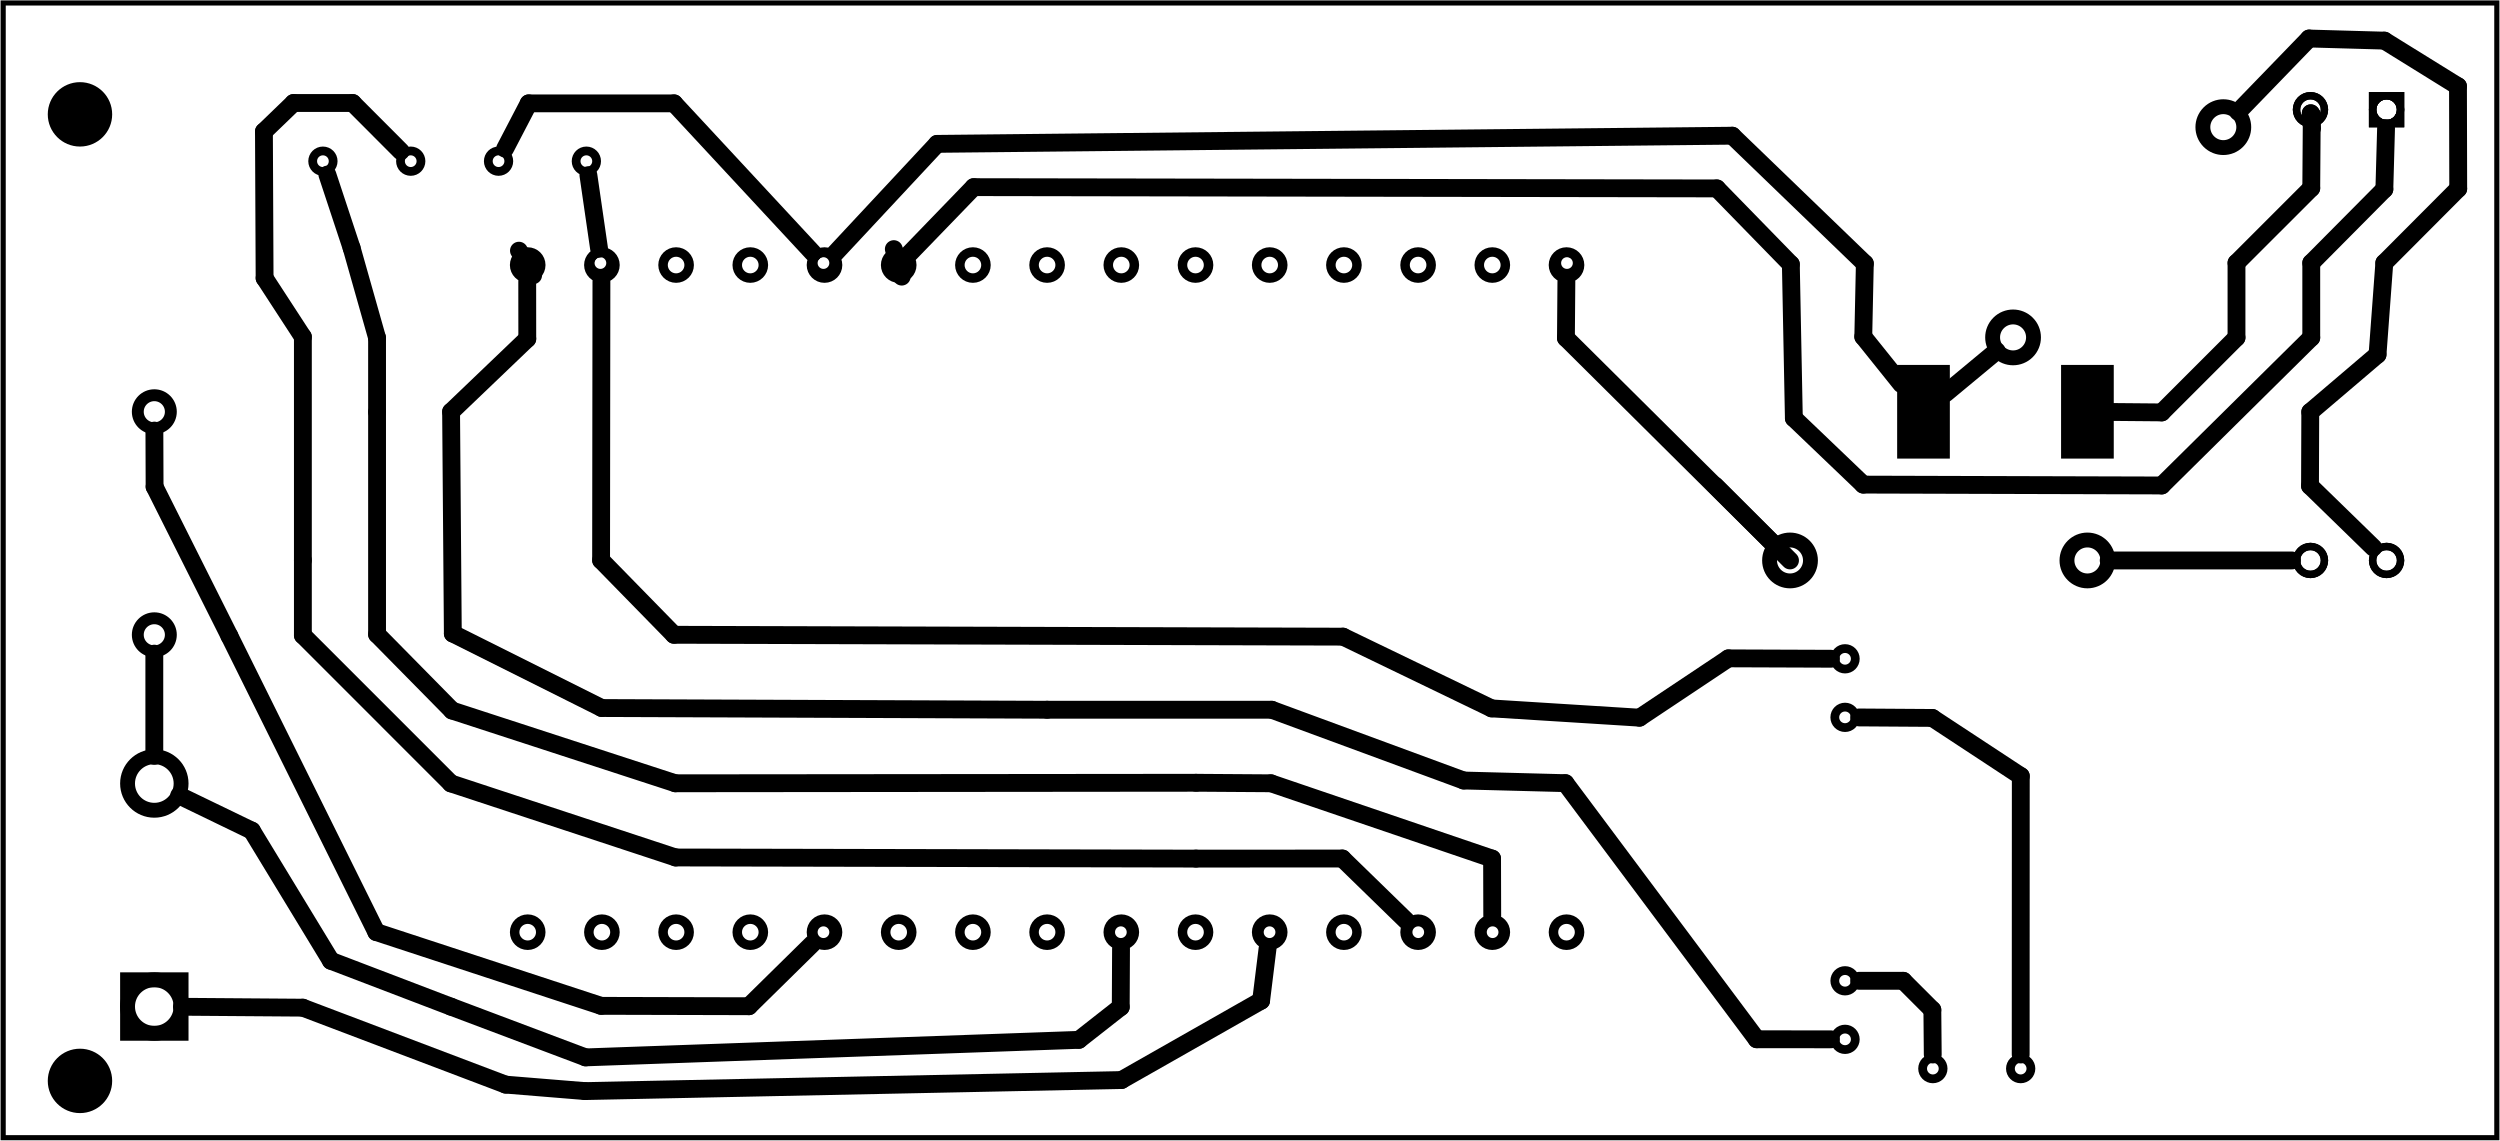 <?xml version='1.0' encoding='UTF-8' standalone='no'?>
<!-- Created with Fritzing (http://www.fritzing.org/) -->
<svg xmlns="http://www.w3.org/2000/svg" x="0in" y="0in" height="1.534in" version="1.2" width="3.362in" baseProfile="tiny"  viewBox="0 0 242.062 110.464" xmlns:svg="http://www.w3.org/2000/svg">
 <g partID="854214120">
  <g id="board" >
   <rect x="0.288" y="0.288" height="109.888" width="241.486" stroke-width="0.5" id="boardoutline" fill-opacity="0.5"  stroke="black" fill="none"/>
  </g>
 </g>
 <g partID="854369841">
  <g transform="translate(3.008,6.356)">
   <g id="copper1" >
    <circle cx="4.718" cy="4.718" r="3.118" stroke-width="0" id="nonconn0"  stroke="black" fill="black"/>
   </g>
  </g>
 </g>
 <g partID="854369871">
  <g transform="translate(240.608,99.956)">
   <g id="copper1" >
    <circle cx="4.718" cy="4.718" r="3.118" stroke-width="0" id="nonconn0"  stroke="black" fill="black"/>
   </g>
  </g>
 </g>
 <g partID="854369901">
  <g transform="translate(3.008,99.956)">
   <g id="copper1" >
    <circle cx="4.718" cy="4.718" r="3.118" stroke-width="0" id="nonconn0"  stroke="black" fill="black"/>
   </g>
  </g>
 </g>
 <g partID="854369931">
  <g transform="translate(240.608,6.356)">
   <g id="copper1" >
    <circle cx="4.718" cy="4.718" r="3.118" stroke-width="0" id="nonconn0"  stroke="black" fill="black"/>
   </g>
  </g>
 </g>
 <g partID="854216690">
  <g transform="translate(204.677,44.41)">
   <g transform="matrix(-1,0,0,-1,0,0)">
    <g id="copper1" >
     <rect x="0" y="0" connectorname="1" height="9.071" width="5.102" stroke-width="0" stroke-linecap="round" id="connector0pad"  stroke="none" fill="black"/>
     <rect x="15.874" y="0" connectorname="2" height="9.071" width="5.102" stroke-width="0" stroke-linecap="round" id="connector1pad"  stroke="none" fill="black"/>
     <g id="copper0" />
    </g>
   </g>
  </g>
 </g>
 <g partID="854216701">
  <g transform="translate(170.626,51.178)">
   <g id="copper1" >
    <!-- <rect width="55" x="10" y="15.5" fill="none" height="55" stroke="rgb(255, 191, 0)" stroke-width="20" />  -->
    <circle cx="2.7" cy="3.096" r="1.98" stroke-width="1.44" id="connector0pin"  stroke="black" fill="none"/>
    <circle cx="31.5" cy="3.096" r="1.98" stroke-width="1.44" id="connector1pin"  stroke="black" fill="none"/>
   </g>
  </g>
 </g>
 <g partID="854216711">
  <g transform="translate(11.614,100.786)">
   <g transform="matrix(0,-1,1,0,0,0)">
    <g id="copper1" >
     <g id="copper0" >
      <rect x="0.72" y="0.72" height="5.184" width="5.184" stroke-width="1.44" id="rect20"  stroke="black" fill="none"/>
      <circle cx="3.312" cy="3.312" r="2.592" stroke-width="1.44" id="connector0pin"  stroke="black" fill="none"/>
      <circle cx="24.912" cy="3.312" r="2.592" stroke-width="1.44" id="connector1pin"  stroke="black" fill="none"/>
     </g>
    </g>
   </g>
  </g>
 </g>
 <g partID="854216681">
  <g transform="translate(190.828,32.394)">
   <g transform="matrix(0.707,-0.707,0.707,0.707,0,0)">
    <g id="copper1" >
     <!-- <rect width="55" x="10" y="15.5" fill="none" height="55" stroke="rgb(255, 191, 0)" stroke-width="20" />  -->
     <circle cx="2.7" cy="3.096" r="1.98" stroke-width="1.44" id="connector0pin"  stroke="black" fill="none"/>
     <circle cx="31.5" cy="3.096" r="1.98" stroke-width="1.44" id="connector1pin"  stroke="black" fill="none"/>
    </g>
   </g>
  </g>
 </g>
 <g partID="854269131">
  <g transform="translate(236.487,5.23)">
   <g transform="matrix(0,1,-1,0,0,0)">
    <g id="copper1"  gorn="0.0">
     <circle cx="5.39" connectorname="1" cy="5.39" stroke-width="0.72" r="1.352" id="connector0pad"  stroke="black" fill="none" gorn="0.0.0"/>
     <path stroke-width="0" d="m3.678,3.678,3.424,0,0,3.424,-3.424,0,0,-3.424zM4.398,5.39a0.992,0.992,0,1,0,1.984,0,0.992,0.992,0,1,0,-1.984,0z"  stroke="none" fill="black"/>
     <circle cx="49.044" connectorname="4" cy="5.39" stroke-width="0.72" r="1.352" id="connector3pad"  stroke="black" fill="none" gorn="0.0.2"/>
     <circle cx="5.39" connectorname="2" cy="12.76" stroke-width="0.72" r="1.352" id="connector1pad"  stroke="black" fill="none" gorn="0.0.3"/>
     <circle cx="49.044" connectorname="3" cy="12.76" stroke-width="0.72" r="1.352" id="connector2pad"  stroke="black" fill="none" gorn="0.0.4"/>
     <g id="copper0"  gorn="0.0.5">
      <circle cx="5.39" connectorname="1" cy="5.39" stroke-width="0.72" r="1.352" id="connector0pad"  stroke="black" fill="none" gorn="0.0.5.0"/>
      <path stroke-width="0" d="m3.678,3.678,3.424,0,0,3.424,-3.424,0,0,-3.424zM4.398,5.39a0.992,0.992,0,1,0,1.984,0,0.992,0.992,0,1,0,-1.984,0z"  stroke="none" fill="black"/>
      <circle cx="49.044" connectorname="4" cy="5.39" stroke-width="0.72" r="1.352" id="connector3pad"  stroke="black" fill="none" gorn="0.0.5.2"/>
      <circle cx="5.39" connectorname="2" cy="12.76" stroke-width="0.72" r="1.352" id="connector1pad"  stroke="black" fill="none" gorn="0.0.5.3"/>
      <circle cx="49.044" connectorname="3" cy="12.76" stroke-width="0.72" r="1.352" id="connector2pad"  stroke="black" fill="none" gorn="0.0.5.4"/>
     </g>
    </g>
   </g>
  </g>
 </g>
 <g partID="854358051">
  <g transform="translate(19.226,65.774)">
   <g transform="matrix(-1,0,0,-1,0,0)">
    <g id="copper1"  gorn="0.2.0">
     <circle cx="4.3" stroke-width="1.152" r="1.6" cy="4.3" id="connector0pin"  stroke="black" fill="none" gorn="0.2.0.0"/>
     <circle cx="4.3" stroke-width="1.152" r="1.6" cy="25.9" id="connector1pin"  stroke="black" fill="none" gorn="0.2.0.1"/>
    </g>
   </g>
  </g>
 </g>
 <g partID="854375381">
  <g transform="translate(47.909,22.457)">
   <g id="copper1" >
    <circle cx="3.017" cy="3.017" r="0.992" stroke-width="0.85" id="connector0pin"  stroke="black" fill="none"/>
   </g>
  </g>
 </g>
 <g partID="854375411">
  <g transform="translate(55.109,22.457)">
   <g id="copper1" >
    <circle cx="3.017" cy="3.017" r="0.992" stroke-width="0.85" id="connector0pin"  stroke="black" fill="none"/>
   </g>
  </g>
 </g>
 <g partID="854375441">
  <g transform="translate(76.709,22.457)">
   <g id="copper1" >
    <circle cx="3.017" cy="3.017" r="0.992" stroke-width="0.85" id="connector0pin"  stroke="black" fill="none"/>
   </g>
  </g>
 </g>
 <g partID="854375471">
  <g transform="translate(83.909,22.457)">
   <g id="copper1" >
    <circle cx="3.017" cy="3.017" r="0.992" stroke-width="0.85" id="connector0pin"  stroke="black" fill="none"/>
   </g>
  </g>
 </g>
 <g partID="854375631">
  <g transform="translate(148.709,22.457)">
   <g id="copper1" >
    <circle cx="3.017" cy="3.017" r="0.992" stroke-width="0.85" id="connector0pin"  stroke="black" fill="none"/>
   </g>
  </g>
 </g>
 <g partID="854375661">
  <g transform="translate(76.709,87.257)">
   <g id="copper1" >
    <circle cx="3.017" cy="3.017" r="0.992" stroke-width="0.85" id="connector0pin"  stroke="black" fill="none"/>
   </g>
  </g>
 </g>
 <g partID="854375691">
  <g transform="translate(105.509,87.257)">
   <g id="copper1" >
    <circle cx="3.017" cy="3.017" r="0.992" stroke-width="0.85" id="connector0pin"  stroke="black" fill="none"/>
   </g>
  </g>
 </g>
 <g partID="854375721">
  <g transform="translate(119.909,87.257)">
   <g id="copper1" >
    <circle cx="3.017" cy="3.017" r="0.992" stroke-width="0.85" id="connector0pin"  stroke="black" fill="none"/>
   </g>
  </g>
 </g>
 <g partID="854375751">
  <g transform="translate(134.309,87.257)">
   <g id="copper1" >
    <circle cx="3.017" cy="3.017" r="0.992" stroke-width="0.85" id="connector0pin"  stroke="black" fill="none"/>
   </g>
  </g>
 </g>
 <g partID="854375781">
  <g transform="translate(141.509,87.257)">
   <g id="copper1" >
    <circle cx="3.017" cy="3.017" r="0.992" stroke-width="0.85" id="connector0pin"  stroke="black" fill="none"/>
   </g>
  </g>
 </g>
 <g partID="854375811">
  <g transform="translate(83.909,22.457)">
   <g id="copper1" >
    <circle cx="3.017" cy="3.017" r="0.992" stroke-width="0.85" id="connector0pin"  stroke="black" fill="none"/>
   </g>
  </g>
 </g>
 <g partID="854216651">
  <g transform="translate(167.738,22.55)">
   <g transform="matrix(0,1,-1,0,0,0)">
    <g transform="matrix(1, 0, 0, 1, 53.104, 4.304)">
     <g id="copper1">
      <g transform="matrix(0.997, 0, 0, 0.998, -5.484, 10.126)">
       <g>
        <g gorn="0.1.0.0.0.0.3.0.0.0.0.0">
         <circle cx="20.163" stroke-width="0.922" cy="16.029" r="1.267" id="connector2pad" stroke="black" fill="none" gorn="0.1.0.0.0.0.3.0.0.0.0.0.0"/>
         <circle cx="-44.637" stroke-width="0.922" cy="1.629" r="1.267" id="connector42pin" stroke="black" fill="none" gorn="0.1.0.0.0.0.3.0.0.0.0.0.1"/>
         <circle cx="-44.637" stroke-width="0.922" cy="8.829" r="1.267" id="connector41pin" stroke="black" fill="none" gorn="0.1.0.0.0.0.3.0.0.0.0.0.2"/>
         <circle cx="-44.637" stroke-width="0.922" cy="16.029" r="1.267" id="connector40pin" stroke="black" fill="none" gorn="0.1.0.0.0.0.3.0.0.0.0.0.3"/>
         <circle cx="-44.637" stroke-width="0.922" cy="23.229" r="1.267" id="connector39pin" stroke="black" fill="none" gorn="0.1.0.0.0.0.3.0.0.0.0.0.4"/>
         <circle cx="-44.637" stroke-width="0.922" cy="30.429" r="1.267" id="connector38pin" stroke="black" fill="none" gorn="0.1.0.0.0.0.3.0.0.0.0.0.5"/>
         <circle cx="20.163" stroke-width="0.922" cy="8.829" r="1.267" id="connector1pad" stroke="black" fill="none" gorn="0.1.0.0.0.0.3.0.0.0.0.0.6"/>
         <circle cx="20.163" stroke-width="0.922" cy="1.629" r="1.267" id="connector0pad" stroke="black" fill="none" gorn="0.1.0.0.0.0.3.0.0.0.0.0.7"/>
         <circle cx="20.163" stroke-width="0.922" cy="23.229" r="1.267" id="connector3pad" stroke="black" fill="none" gorn="0.1.0.0.0.0.3.0.0.0.0.0.8"/>
         <circle cx="-44.637" stroke-width="0.922" cy="37.629" r="1.267" id="connector37pin" stroke="black" fill="none" gorn="0.1.0.0.0.0.3.0.0.0.0.0.9"/>
         <circle cx="-44.637" stroke-width="0.922" cy="44.829" r="1.267" id="connector36pin" stroke="black" fill="none" gorn="0.1.0.0.0.0.3.0.0.0.0.0.10"/>
         <circle cx="-44.637" stroke-width="0.922" cy="52.029" r="1.267" id="connector35pin" stroke="black" fill="none" gorn="0.1.0.0.0.0.3.0.0.0.0.0.11"/>
         <circle cx="-44.637" stroke-width="0.922" cy="59.229" r="1.267" id="connector34pin" stroke="black" fill="none" gorn="0.1.0.0.0.0.3.0.0.0.0.0.12"/>
         <circle cx="-44.637" stroke-width="0.922" cy="66.429" r="1.267" id="connector33pin" stroke="black" fill="none" gorn="0.1.0.0.0.0.3.0.0.0.0.0.13"/>
         <circle cx="-44.637" stroke-width="0.922" cy="73.629" r="1.267" id="connector19pad" stroke="black" fill="none" gorn="0.1.0.0.0.0.3.0.0.0.0.0.14"/>
         <circle cx="-44.637" stroke-width="0.922" cy="80.829" r="1.267" id="connector18pad" stroke="black" fill="none" gorn="0.1.0.0.0.0.3.0.0.0.0.0.15"/>
         <circle cx="-44.637" stroke-width="0.922" cy="88.029" r="1.267" id="connector17pad" stroke="black" fill="none" gorn="0.1.0.0.0.0.3.0.0.0.0.0.16"/>
         <circle cx="-44.637" stroke-width="0.922" cy="95.229" r="1.267" id="connector16pad" stroke="black" fill="none" gorn="0.1.0.0.0.0.3.0.0.0.0.0.17"/>
         <circle cx="-44.637" stroke-width="0.922" cy="102.429" r="1.267" id="connector15pad" stroke="black" fill="none" gorn="0.1.0.0.0.0.3.0.0.0.0.0.18"/>
         <circle cx="20.163" stroke-width="0.922" cy="52.029" r="1.267" id="connector7pad" stroke="black" fill="none" gorn="0.1.0.0.0.0.3.0.0.0.0.0.19"/>
         <circle cx="20.163" stroke-width="0.922" cy="59.229" r="1.267" id="connector8pad" stroke="black" fill="none" gorn="0.1.0.0.0.0.3.0.0.0.0.0.20"/>
         <circle cx="20.163" stroke-width="0.922" cy="66.429" r="1.267" id="connector9pad" stroke="black" fill="none" gorn="0.1.0.0.0.0.3.0.0.0.0.0.21"/>
         <circle cx="20.163" stroke-width="0.922" cy="73.629" r="1.267" id="connector10pad" stroke="black" fill="none" gorn="0.1.0.0.0.0.3.0.0.0.0.0.22"/>
         <circle cx="20.163" stroke-width="0.922" cy="80.829" r="1.267" id="connector11pad" stroke="black" fill="none" gorn="0.1.0.0.0.0.3.0.0.0.0.0.23"/>
         <circle cx="20.163" stroke-width="0.922" cy="88.029" r="1.267" id="connector12pad" stroke="black" fill="none" gorn="0.1.0.0.0.0.3.0.0.0.0.0.24"/>
         <circle cx="20.163" stroke-width="0.922" cy="95.229" r="1.267" id="connector13pad" stroke="black" fill="none" gorn="0.1.0.0.0.0.3.0.0.0.0.0.25"/>
         <circle cx="20.163" stroke-width="0.922" cy="102.429" r="1.267" id="connector14pad" stroke="black" fill="none" gorn="0.1.0.0.0.0.3.0.0.0.0.0.26"/>
         <circle cx="20.163" stroke-width="0.922" cy="30.429" r="1.267" id="connector4pad" stroke="black" fill="none" gorn="0.1.0.0.0.0.3.0.0.0.0.0.27"/>
         <circle cx="20.163" stroke-width="0.922" cy="37.629" r="1.267" id="connector5pad" stroke="black" fill="none" gorn="0.1.0.0.0.0.3.0.0.0.0.0.28"/>
         <circle cx="20.163" stroke-width="0.922" cy="44.829" r="1.267" id="connector6pad" stroke="black" fill="none" gorn="0.1.0.0.0.0.3.0.0.0.0.0.29"/>
        </g>
       </g>
      </g>
     </g>
    </g>
   </g>
  </g>
 </g>
 <g partID="854380321">
  <g transform="translate(175.638,60.781)">
   <g id="copper1" >
    <circle cx="3.017" cy="3.017" r="0.992" stroke-width="0.85" id="connector0pin"  stroke="black" fill="none"/>
   </g>
  </g>
 </g>
 <g partID="854381241">
  <g transform="translate(175.638,66.451)">
   <g id="copper1" >
    <circle cx="3.017" cy="3.017" r="0.992" stroke-width="0.85" id="connector0pin"  stroke="black" fill="none"/>
   </g>
  </g>
 </g>
 <g partID="854381271">
  <g transform="translate(175.638,91.963)">
   <g id="copper1" >
    <circle cx="3.017" cy="3.017" r="0.992" stroke-width="0.85" id="connector0pin"  stroke="black" fill="none"/>
   </g>
  </g>
 </g>
 <g partID="854381301">
  <g transform="translate(175.638,97.632)">
   <g id="copper1" >
    <circle cx="3.017" cy="3.017" r="0.992" stroke-width="0.85" id="connector0pin"  stroke="black" fill="none"/>
   </g>
  </g>
 </g>
 <g partID="854381331">
  <g transform="translate(184.142,100.466)">
   <g id="copper1" >
    <circle cx="3.017" cy="3.017" r="0.992" stroke-width="0.85" id="connector0pin"  stroke="black" fill="none"/>
   </g>
  </g>
 </g>
 <g partID="854381361">
  <g transform="translate(192.646,100.466)">
   <g id="copper1" >
    <circle cx="3.017" cy="3.017" r="0.992" stroke-width="0.85" id="connector0pin"  stroke="black" fill="none"/>
   </g>
  </g>
 </g>
 <g partID="854381951">
  <g transform="translate(36.74,12.592)">
   <g id="copper1" >
    <circle cx="3.017" cy="3.017" r="0.992" stroke-width="0.85" id="connector0pin"  stroke="black" fill="none"/>
   </g>
  </g>
 </g>
 <g partID="854381981">
  <g transform="translate(45.244,12.592)">
   <g id="copper1" >
    <circle cx="3.017" cy="3.017" r="0.992" stroke-width="0.85" id="connector0pin"  stroke="black" fill="none"/>
   </g>
  </g>
 </g>
 <g partID="854382011">
  <g transform="translate(53.748,12.592)">
   <g id="copper1" >
    <circle cx="3.017" cy="3.017" r="0.992" stroke-width="0.85" id="connector0pin"  stroke="black" fill="none"/>
   </g>
  </g>
 </g>
 <g partID="854382121">
  <g transform="translate(28.236,12.592)">
   <g id="copper1" >
    <circle cx="3.017" cy="3.017" r="0.992" stroke-width="0.85" id="connector0pin"  stroke="black" fill="none"/>
   </g>
  </g>
 </g>
 <g partID="854332910">
  <line x2="115.799" x1="123.062" y2="75.803" stroke-linecap="round" stroke-width="1.728" y1="75.853" stroke="black"/>
 </g>
 <g partID="854332390">
  <line x2="65.384" x1="115.799" y2="75.853" stroke-linecap="round" stroke-width="1.728" y1="75.803" stroke="black"/>
 </g>
 <g partID="854330870">
  <line x2="36.496" x1="36.496" y2="32.715" stroke-linecap="round" stroke-width="1.728" y1="39.895" stroke="black"/>
 </g>
 <g partID="854330600">
  <line x2="34.033" x1="36.496" y2="24.017" stroke-linecap="round" stroke-width="1.728" y1="32.715" stroke="black"/>
 </g>
 <g partID="854385540">
  <line x2="31.683" x1="34.033" y2="16.908" stroke-linecap="round" stroke-width="1.728" y1="24.017" stroke="black"/>
 </g>
 <g partID="854289030">
  <line x2="36.496" x1="36.496" y2="39.895" stroke-linecap="round" stroke-width="1.728" y1="61.434" stroke="black"/>
 </g>
 <g partID="854288850">
  <line x2="123.062" x1="144.474" y2="75.853" stroke-linecap="round" stroke-width="1.728" y1="83.147" stroke="black"/>
 </g>
 <g partID="854288760">
  <line x2="43.763" x1="65.384" y2="68.809" stroke-linecap="round" stroke-width="1.728" y1="75.853" stroke="black"/>
 </g>
 <g partID="854288670">
  <line x2="36.496" x1="43.763" y2="61.434" stroke-linecap="round" stroke-width="1.728" y1="68.809" stroke="black"/>
 </g>
 <g partID="854288580">
  <line x2="144.474" x1="144.489" y2="83.147" stroke-linecap="round" stroke-width="1.728" y1="88.67" stroke="black"/>
 </g>
 <g partID="854352540">
  <line x2="29.312" x1="29.312" y2="54.246" stroke-linecap="round" stroke-width="1.728" y1="61.525" stroke="black"/>
 </g>
 <g partID="854385510">
  <line x2="34.135" x1="28.405" y2="9.975" stroke-linecap="round" stroke-width="1.728" y1="9.975" stroke="black"/>
 </g>
 <g partID="854385450">
  <line x2="25.541" x1="25.605" y2="12.737" stroke-linecap="round" stroke-width="1.728" y1="26.93" stroke="black"/>
 </g>
 <g partID="854352430">
  <line x2="25.605" x1="29.312" y2="26.93" stroke-linecap="round" stroke-width="1.728" y1="32.625" stroke="black"/>
 </g>
 <g partID="854385430">
  <line x2="28.405" x1="25.541" y2="9.975" stroke-linecap="round" stroke-width="1.728" y1="12.737" stroke="black"/>
 </g>
 <g partID="854385070">
  <line x2="38.792" x1="34.135" y2="14.642" stroke-linecap="round" stroke-width="1.728" y1="9.975" stroke="black"/>
 </g>
 <g partID="854310570">
  <line x2="115.799" x1="129.978" y2="83.147" stroke-linecap="round" stroke-width="1.728" y1="83.14" stroke="black"/>
 </g>
 <g partID="854310520">
  <line x2="65.413" x1="115.799" y2="83.038" stroke-linecap="round" stroke-width="1.728" y1="83.147" stroke="black"/>
 </g>
 <g partID="854289340">
  <line x2="43.655" x1="65.413" y2="75.868" stroke-linecap="round" stroke-width="1.728" y1="83.038" stroke="black"/>
 </g>
 <g partID="854289240">
  <line x2="29.312" x1="43.655" y2="61.525" stroke-linecap="round" stroke-width="1.728" y1="75.868" stroke="black"/>
 </g>
 <g partID="854289190">
  <line x2="29.312" x1="29.312" y2="32.625" stroke-linecap="round" stroke-width="1.728" y1="54.246" stroke="black"/>
 </g>
 <g partID="854289140">
  <line x2="129.978" x1="136.155" y2="83.14" stroke-linecap="round" stroke-width="1.728" y1="89.155" stroke="black"/>
 </g>
 <g partID="854326830">
  <line x2="51.038" x1="51.043" y2="27.269" stroke-linecap="round" stroke-width="1.728" y1="32.812" stroke="black"/>
 </g>
 <g partID="854310760">
  <line x2="141.725" x1="151.574" y2="75.585" stroke-linecap="round" stroke-width="1.728" y1="75.842" stroke="black"/>
 </g>
 <g partID="854289900">
  <line x2="123.133" x1="141.725" y2="68.731" stroke-linecap="round" stroke-width="1.728" y1="75.585" stroke="black"/>
 </g>
 <g partID="854289850">
  <line x2="101.384" x1="123.133" y2="68.731" stroke-linecap="round" stroke-width="1.728" y1="68.731" stroke="black"/>
 </g>
 <g partID="854289800">
  <line x2="58.254" x1="101.384" y2="68.565" stroke-linecap="round" stroke-width="1.728" y1="68.731" stroke="black"/>
 </g>
 <g partID="854289750">
  <line x2="43.833" x1="58.254" y2="61.354" stroke-linecap="round" stroke-width="1.728" y1="68.565" stroke="black"/>
 </g>
 <g partID="854289700">
  <line x2="43.665" x1="43.833" y2="39.872" stroke-linecap="round" stroke-width="1.728" y1="61.354" stroke="black"/>
 </g>
 <g partID="854289650">
  <line x2="51.043" x1="43.665" y2="32.812" stroke-linecap="round" stroke-width="1.728" y1="39.872" stroke="black"/>
 </g>
 <g partID="854289600">
  <line x2="170.1" x1="177.289" y2="100.641" stroke-linecap="round" stroke-width="1.728" y1="100.648" stroke="black"/>
 </g>
 <g partID="854381650">
  <line x2="151.574" x1="170.1" y2="75.842" stroke-linecap="round" stroke-width="1.728" y1="100.641" stroke="black"/>
 </g>
 <g partID="854306230">
  <line x2="151.669" x1="151.626" y2="27.269" stroke-linecap="round" stroke-width="1.728" y1="32.732" stroke="black"/>
 </g>
 <g partID="854306130">
  <line x2="151.626" x1="171.864" y2="32.732" stroke-linecap="round" stroke-width="1.728" y1="52.823" stroke="black"/>
 </g>
 <g partID="854306180">
  <line x2="204.186" x1="221.934" y2="54.274" stroke-linecap="round" stroke-width="1.728" y1="54.274" stroke="black"/>
 </g>
 <g partID="854351520">
  <line x2="230.882" x1="223.803" y2="18.327" stroke-linecap="round" stroke-width="1.728" y1="25.459" stroke="black"/>
 </g>
 <g partID="854338160">
  <line x2="209.323" x1="180.421" y2="47.013" stroke-linecap="round" stroke-width="1.728" y1="46.929" stroke="black"/>
 </g>
 <g partID="854337910">
  <line x2="180.421" x1="173.698" y2="46.929" stroke-linecap="round" stroke-width="1.728" y1="40.499" stroke="black"/>
 </g>
 <g partID="854324490">
  <line x2="173.406" x1="166.242" y2="25.592" stroke-linecap="round" stroke-width="1.728" y1="18.246" stroke="black"/>
 </g>
 <g partID="854323810">
  <line x2="231.046" x1="230.882" y2="12.412" stroke-linecap="round" stroke-width="1.728" y1="18.327" stroke="black"/>
 </g>
 <g partID="854323460">
  <line x2="223.803" x1="209.323" y2="32.698" stroke-linecap="round" stroke-width="1.728" y1="47.013" stroke="black"/>
 </g>
 <g partID="854309660">
  <line x2="223.803" x1="223.803" y2="25.459" stroke-linecap="round" stroke-width="1.728" y1="32.698" stroke="black"/>
 </g>
 <g partID="854309310">
  <line x2="173.698" x1="173.406" y2="40.499" stroke-linecap="round" stroke-width="1.728" y1="25.592" stroke="black"/>
 </g>
 <g partID="854309040">
  <line x2="166.242" x1="94.273" y2="18.246" stroke-linecap="round" stroke-width="1.728" y1="18.123" stroke="black"/>
 </g>
 <g partID="854308770">
  <line x2="94.273" x1="88.096" y2="18.123" stroke-linecap="round" stroke-width="1.728" y1="24.512" stroke="black"/>
 </g>
 <g partID="854351930">
  <line x2="223.803" x1="216.563" y2="18.218" stroke-linecap="round" stroke-width="1.728" y1="25.458" stroke="black"/>
 </g>
 <g partID="854351860">
  <line x2="223.853" x1="223.803" y2="11.111" stroke-linecap="round" stroke-width="1.728" y1="18.218" stroke="black"/>
 </g>
 <g partID="854340350">
  <line x2="216.563" x1="209.323" y2="32.698" stroke-linecap="round" stroke-width="1.728" y1="39.938" stroke="black"/>
 </g>
 <g partID="854324990">
  <line x2="223.878" x1="223.756" y2="12.406" stroke-linecap="round" stroke-width="1.728" y1="10.97" stroke="black"/>
 </g>
 <g partID="854324940">
  <line x2="216.563" x1="216.563" y2="25.459" stroke-linecap="round" stroke-width="1.728" y1="32.698" stroke="black"/>
 </g>
 <g partID="854310020">
  <line x2="223.756" x1="223.853" y2="10.97" stroke-linecap="round" stroke-width="1.728" y1="11.111" stroke="black"/>
 </g>
 <g partID="854309970">
  <line x2="209.323" x1="204.277" y2="39.938" stroke-linecap="round" stroke-width="1.728" y1="39.893" stroke="black"/>
 </g>
 <g partID="854361130">
  <line x2="223.682" x1="223.707" y2="47.055" stroke-linecap="round" stroke-width="1.728" y1="39.89" stroke="black"/>
 </g>
 <g partID="854341360">
  <line x2="230.884" x1="223.594" y2="3.935" stroke-linecap="round" stroke-width="1.728" y1="3.73" stroke="black"/>
 </g>
 <g partID="854340940">
  <line x2="238.035" x1="238.012" y2="18.278" stroke-linecap="round" stroke-width="1.728" y1="8.354" stroke="black"/>
 </g>
 <g partID="854329690">
  <line x2="230.22" x1="230.878" y2="34.343" stroke-linecap="round" stroke-width="1.728" y1="25.458" stroke="black"/>
 </g>
 <g partID="854328200">
  <line x2="238.012" x1="230.885" y2="8.354" stroke-linecap="round" stroke-width="1.728" y1="3.935" stroke="black"/>
 </g>
 <g partID="854328070">
  <line x2="230.878" x1="238.035" y2="25.458" stroke-linecap="round" stroke-width="1.728" y1="18.278" stroke="black"/>
 </g>
 <g partID="854324360">
  <line x2="229.812" x1="223.682" y2="53.024" stroke-linecap="round" stroke-width="1.728" y1="47.055" stroke="black"/>
 </g>
 <g partID="854324230">
  <line x2="223.707" x1="230.22" y2="39.89" stroke-linecap="round" stroke-width="1.728" y1="34.343" stroke="black"/>
 </g>
 <g partID="854310390">
  <line x2="223.595" x1="216.724" y2="3.73" stroke-linecap="round" stroke-width="1.728" y1="10.829" stroke="black"/>
 </g>
 <g partID="854318630">
  <line x2="56.962" x1="57.995" y2="16.962" stroke-linecap="round" stroke-width="1.728" y1="24.078" stroke="black"/>
 </g>
 <g partID="854328980">
  <line x2="193.341" x1="188.403" y2="33.99" stroke-linecap="round" stroke-width="1.728" y1="38.089" stroke="black"/>
 </g>
 <g partID="854357400">
  <line x2="32.029" x1="24.367" y2="93.043" stroke-linecap="round" stroke-width="1.728" y1="80.439" stroke="black"/>
 </g>
 <g partID="854357060">
  <line x2="43.664" x1="32.029" y2="97.488" stroke-linecap="round" stroke-width="1.728" y1="93.043" stroke="black"/>
 </g>
 <g partID="854356230">
  <line x2="108.514" x1="104.462" y2="97.52" stroke-linecap="round" stroke-width="1.728" y1="100.698" stroke="black"/>
 </g>
 <g partID="854355870">
  <line x2="56.692" x1="43.664" y2="102.397" stroke-linecap="round" stroke-width="1.728" y1="97.488" stroke="black"/>
 </g>
 <g partID="854353730">
  <line x2="104.462" x1="56.692" y2="100.698" stroke-linecap="round" stroke-width="1.728" y1="102.397" stroke="black"/>
 </g>
 <g partID="854333370">
  <line x2="108.541" x1="108.514" y2="91.878" stroke-linecap="round" stroke-width="1.728" y1="97.52" stroke="black"/>
 </g>
 <g partID="854333120">
  <line x2="24.367" x1="17.332" y2="80.439" stroke-linecap="round" stroke-width="1.728" y1="77.037" stroke="black"/>
 </g>
 <g partID="854357740">
  <line x2="56.627" x1="48.949" y2="105.662" stroke-linecap="round" stroke-width="1.728" y1="105.034" stroke="black"/>
 </g>
 <g partID="854356730">
  <line x2="108.585" x1="56.627" y2="104.591" stroke-linecap="round" stroke-width="1.728" y1="105.662" stroke="black"/>
 </g>
 <g partID="854353570">
  <line x2="122.729" x1="122.106" y2="91.866" stroke-linecap="round" stroke-width="1.728" y1="96.906" stroke="black"/>
 </g>
 <g partID="854353390">
  <line x2="48.949" x1="29.304" y2="105.034" stroke-linecap="round" stroke-width="1.728" y1="97.583" stroke="black"/>
 </g>
 <g partID="854333960">
  <line x2="122.106" x1="108.585" y2="96.906" stroke-linecap="round" stroke-width="1.728" y1="104.591" stroke="black"/>
 </g>
 <g partID="854333870">
  <line x2="29.304" x1="17.598" y2="97.583" stroke-linecap="round" stroke-width="1.728" y1="97.495" stroke="black"/>
 </g>
 <g partID="854384740">
  <line x2="51.181" x1="65.257" y2="10.009" stroke-linecap="round" stroke-width="1.728" y1="10.009" stroke="black"/>
 </g>
 <g partID="854384630">
  <line x2="48.894" x1="51.181" y2="14.398" stroke-linecap="round" stroke-width="1.728" y1="10.009" stroke="black"/>
 </g>
 <g partID="854336040">
  <line x2="65.257" x1="78.701" y2="10.009" stroke-linecap="round" stroke-width="1.728" y1="24.49" stroke="black"/>
 </g>
 <g partID="854363590">
  <line x2="180.571" x1="167.736" y2="25.521" stroke-linecap="round" stroke-width="1.728" y1="13.142" stroke="black"/>
 </g>
 <g partID="854340210">
  <line x2="184.101" x1="180.421" y2="37.194" stroke-linecap="round" stroke-width="1.728" y1="32.607" stroke="black"/>
 </g>
 <g partID="854340130">
  <line x2="180.421" x1="180.571" y2="32.607" stroke-linecap="round" stroke-width="1.728" y1="25.521" stroke="black"/>
 </g>
 <g partID="854336240">
  <line x2="167.736" x1="90.734" y2="13.142" stroke-linecap="round" stroke-width="1.728" y1="13.932" stroke="black"/>
 </g>
 <g partID="854336150">
  <line x2="90.734" x1="80.886" y2="13.932" stroke-linecap="round" stroke-width="1.728" y1="24.492" stroke="black"/>
 </g>
 <g partID="854360080">
  <line x2="58.191" x1="72.506" y2="97.406" stroke-linecap="round" stroke-width="1.728" y1="97.443" stroke="black"/>
 </g>
 <g partID="854360030">
  <line x2="36.424" x1="58.191" y2="90.264" stroke-linecap="round" stroke-width="1.728" y1="97.406" stroke="black"/>
 </g>
 <g partID="854359980">
  <line x2="22.199" x1="36.424" y2="61.586" stroke-linecap="round" stroke-width="1.728" y1="90.264" stroke="black"/>
 </g>
 <g partID="854368210">
  <line x2="14.933" x1="14.952" y2="41.698" stroke-linecap="round" stroke-width="1.728" y1="47.138" stroke="black"/>
 </g>
 <g partID="854359930">
  <line x2="14.952" x1="22.199" y2="47.138" stroke-linecap="round" stroke-width="1.728" y1="61.586" stroke="black"/>
 </g>
 <g partID="854359880">
  <line x2="72.506" x1="78.649" y2="97.443" stroke-linecap="round" stroke-width="1.728" y1="91.399" stroke="black"/>
 </g>
 <g partID="854360130">
  <line x2="14.926" x1="14.926" y2="63.298" stroke-linecap="round" stroke-width="1.728" y1="73.202" stroke="black"/>
 </g>
 <g partID="854364510">
  <line x2="144.429" x1="130.038" y2="68.601" stroke-linecap="round" stroke-width="1.728" y1="61.654" stroke="black"/>
 </g>
 <g partID="854381520">
  <line x2="167.365" x1="158.747" y2="63.755" stroke-linecap="round" stroke-width="1.728" y1="69.5" stroke="black"/>
 </g>
 <g partID="854381390">
  <line x2="177.289" x1="167.365" y2="63.793" stroke-linecap="round" stroke-width="1.728" y1="63.755" stroke="black"/>
 </g>
 <g partID="854364350">
  <line x2="158.747" x1="144.429" y2="69.5" stroke-linecap="round" stroke-width="1.728" y1="68.601" stroke="black"/>
 </g>
 <g partID="854364190">
  <line x2="130.038" x1="65.249" y2="61.654" stroke-linecap="round" stroke-width="1.728" y1="61.472" stroke="black"/>
 </g>
 <g partID="854364020">
  <line x2="65.249" x1="58.191" y2="61.472" stroke-linecap="round" stroke-width="1.728" y1="54.254" stroke="black"/>
 </g>
 <g partID="854363850">
  <line x2="58.191" x1="58.223" y2="54.254" stroke-linecap="round" stroke-width="1.728" y1="27.269" stroke="black"/>
 </g>
 <g partID="854375500">
  <line x2="87.304" x1="86.538" y2="26.788" stroke-linecap="round" stroke-width="1.728" y1="24.124" stroke="black"/>
 </g>
 <g partID="854378960">
  <line x2="50.236" x1="51.608" y2="24.275" stroke-linecap="round" stroke-width="1.728" y1="26.659" stroke="black"/>
 </g>
 <g partID="854380130">
  <line x2="166.088" x1="173.326" y2="47.036" stroke-linecap="round" stroke-width="1.728" y1="54.274" stroke="black"/>
 </g>
 <g partID="854381780">
  <line x2="187.11" x1="195.674" y2="69.525" stroke-linecap="round" stroke-width="1.728" y1="75.156" stroke="black"/>
 </g>
 <g partID="854381810">
  <line x2="180.022" x1="187.11" y2="69.477" stroke-linecap="round" stroke-width="1.728" y1="69.525" stroke="black"/>
 </g>
 <g partID="854381700">
  <line x2="195.674" x1="195.664" y2="75.156" stroke-linecap="round" stroke-width="1.728" y1="102.117" stroke="black"/>
 </g>
 <g partID="854381870">
  <line x2="184.295" x1="187.11" y2="94.981" stroke-linecap="round" stroke-width="1.728" y1="97.797" stroke="black"/>
 </g>
 <g partID="854381840">
  <line x2="180.022" x1="184.295" y2="94.98" stroke-linecap="round" stroke-width="1.728" y1="94.981" stroke="black"/>
 </g>
 <g partID="854381730">
  <line x2="187.11" x1="187.148" y2="97.797" stroke-linecap="round" stroke-width="1.728" y1="102.117" stroke="black"/>
 </g>
</svg>
